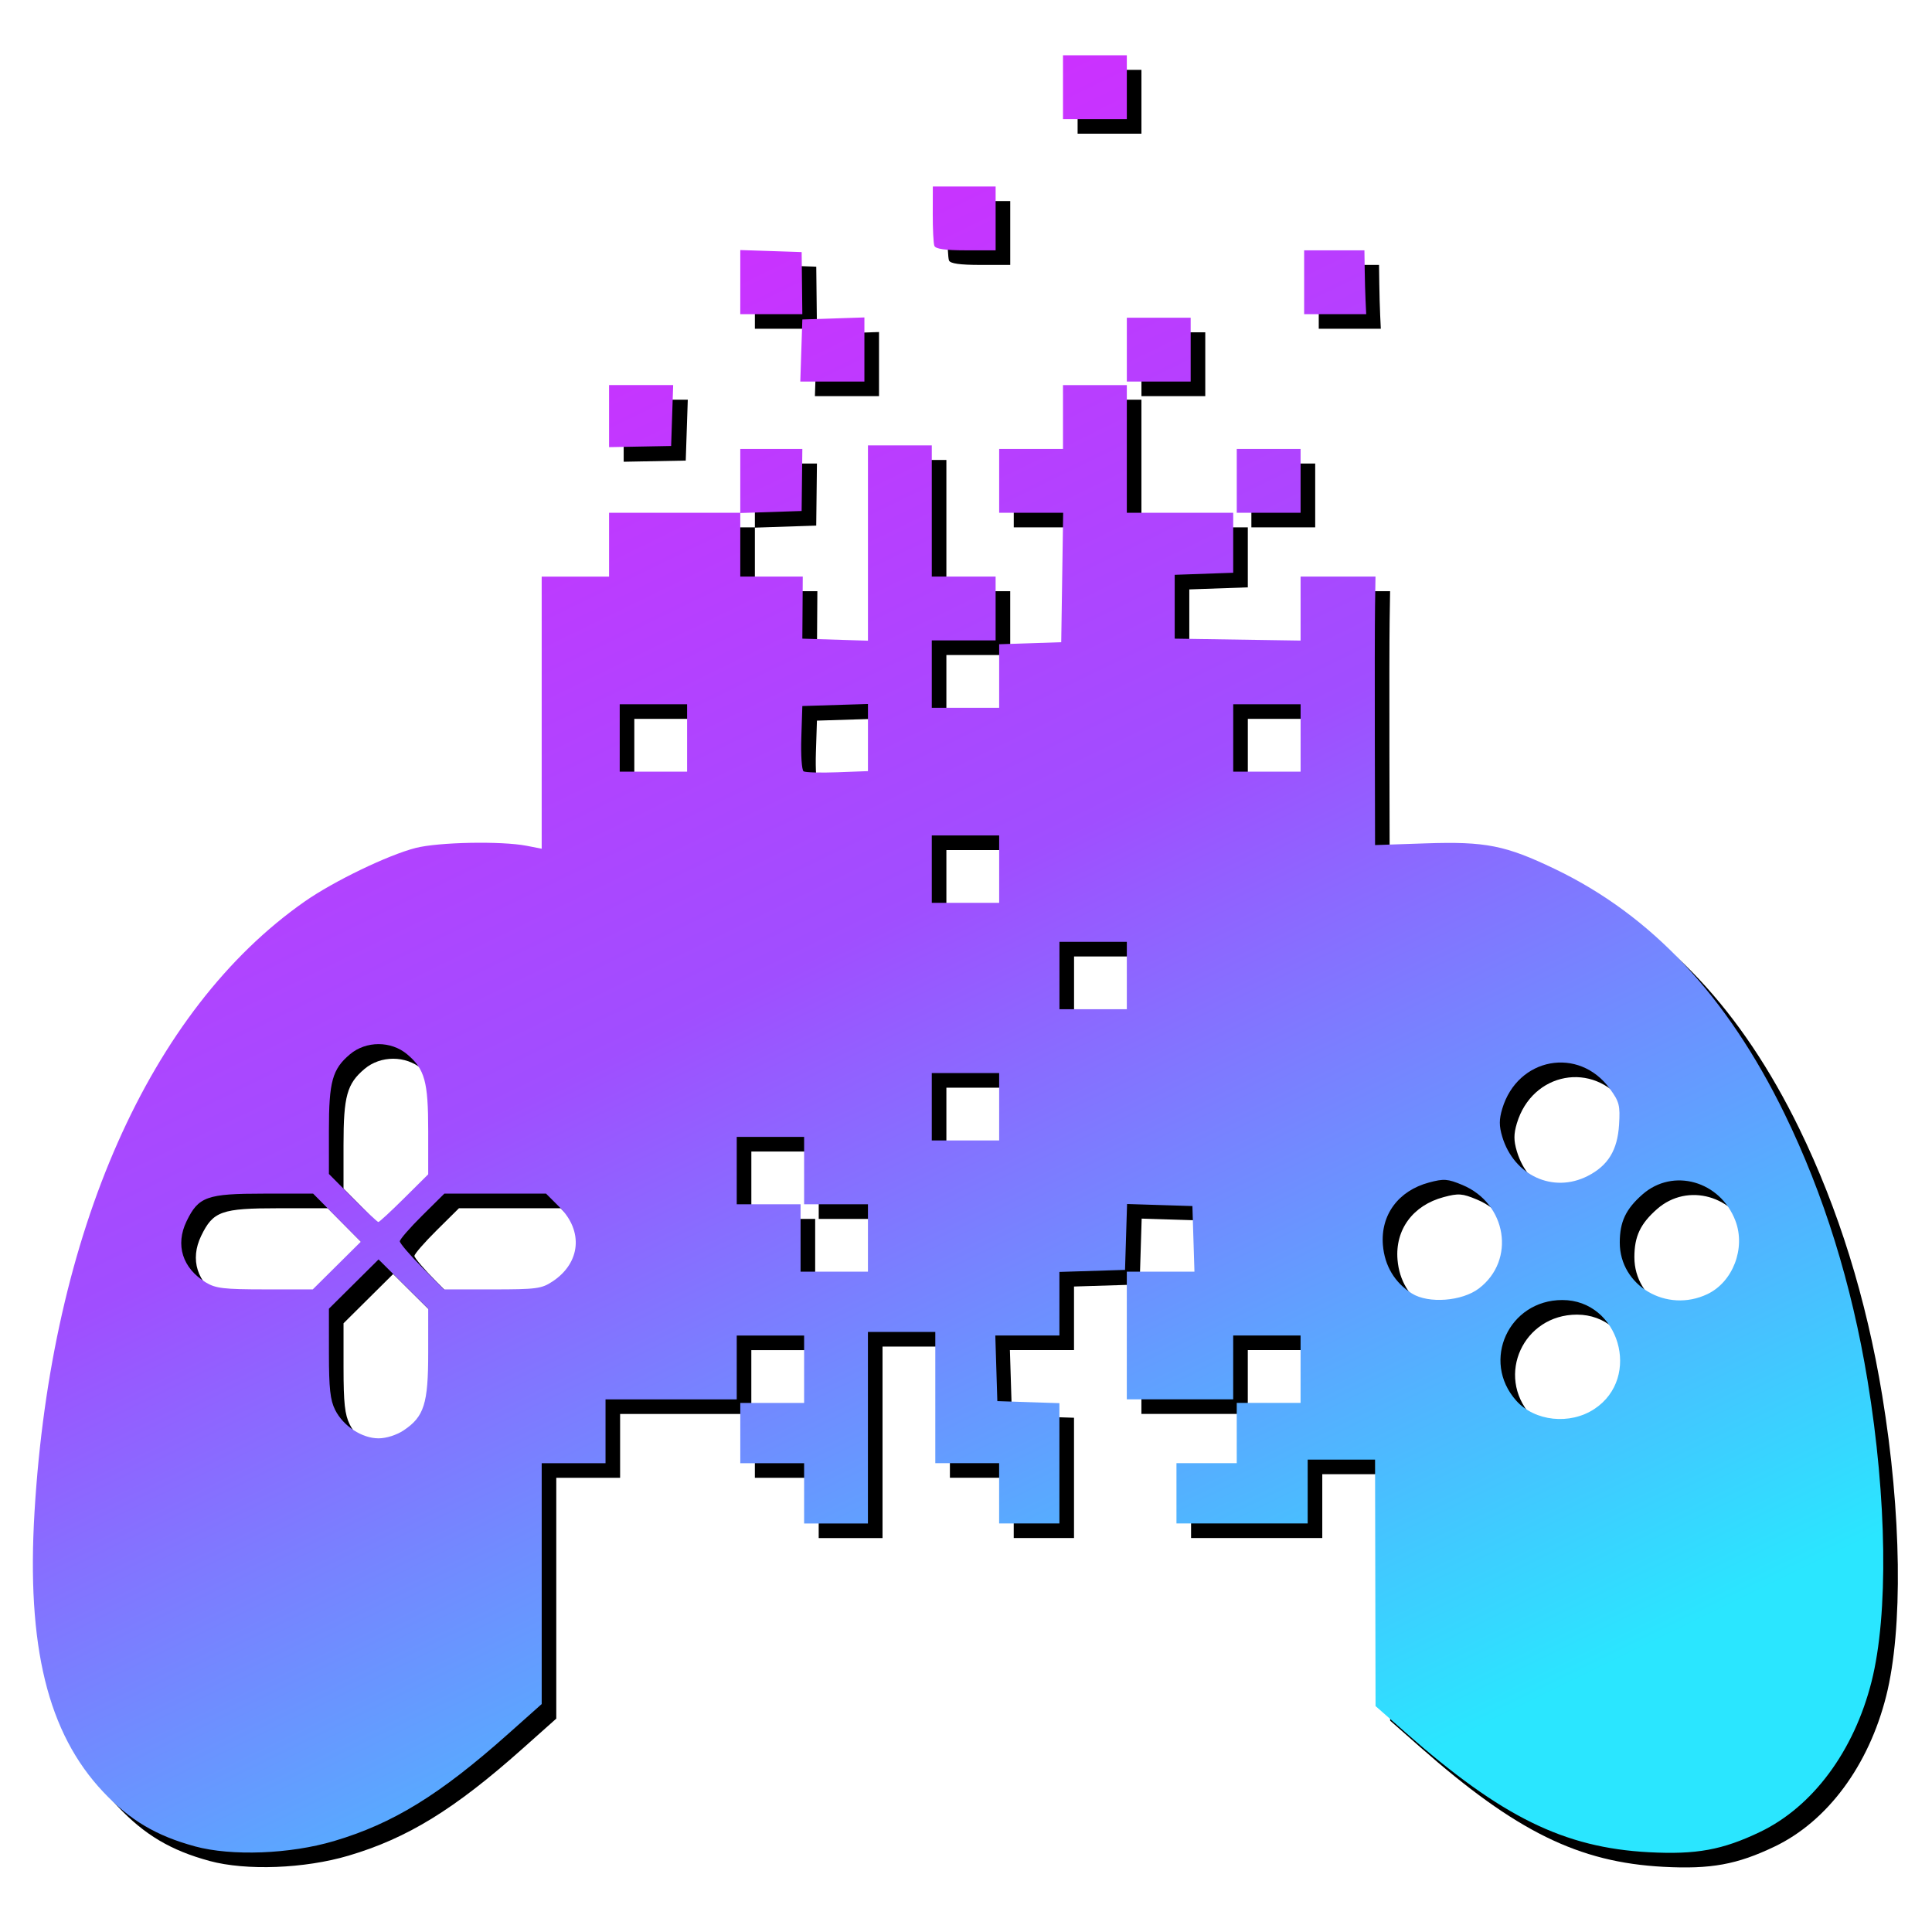 <?xml version="1.0" encoding="UTF-8" standalone="no"?>
<!-- Created with Inkscape (http://www.inkscape.org/) -->

<svg
   width="210mm"
   height="210mm"
   viewBox="0 0 210 210"
   version="1.1"
   id="svg1"
   xml:space="preserve"
   inkscape:version="1.4 (e7c3feb100, 2024-10-09)"
   sodipodi:docname="logo.svg"
   inkscape:export-filename="logo.png"
   inkscape:export-xdpi="96"
   inkscape:export-ydpi="96"
   xmlns:inkscape="http://www.inkscape.org/namespaces/inkscape"
   xmlns:sodipodi="http://sodipodi.sourceforge.net/DTD/sodipodi-0.dtd"
   xmlns:xlink="http://www.w3.org/1999/xlink"
   xmlns="http://www.w3.org/2000/svg"
   xmlns:svg="http://www.w3.org/2000/svg"><sodipodi:namedview
     id="namedview1"
     pagecolor="#ffffff"
     bordercolor="#000000"
     borderopacity="0.25"
     inkscape:showpageshadow="2"
     inkscape:pageopacity="0.0"
     inkscape:pagecheckerboard="0"
     inkscape:deskcolor="#d1d1d1"
     inkscape:document-units="mm"
     inkscape:zoom="0.85076455"
     inkscape:cx="562.43528"
     inkscape:cy="606.51328"
     inkscape:window-width="3432"
     inkscape:window-height="2136"
     inkscape:window-x="0"
     inkscape:window-y="0"
     inkscape:window-maximized="1"
     inkscape:current-layer="layer1" /><defs
     id="defs1"><linearGradient
       inkscape:collect="always"
       xlink:href="#linearGradient1"
       id="linearGradient2"
       x1="61.642"
       y1="14.902"
       x2="149.813"
       y2="195.679"
       gradientUnits="userSpaceOnUse"
       gradientTransform="translate(-1.587,-1.587)" /><linearGradient
       id="linearGradient1"
       inkscape:collect="always"><stop
         style="stop-color:#d62aff;stop-opacity:1;"
         offset="0"
         id="stop1" /><stop
         style="stop-color:#a04eff;stop-opacity:1;"
         offset="0.467"
         id="stop3" /><stop
         style="stop-color:#2ae6ff;stop-opacity:1;"
         offset="1"
         id="stop2" /></linearGradient></defs><g
     inkscape:label="Layer 1"
     inkscape:groupmode="layer"
     id="layer1"><path
       style="fill:#000000;stroke-width:1.457"
       d="M 22.769,202.274 C 18.577,201.139 15.708,199.436 12.81,196.365 6.771,189.962 4.462,180.544 5.342,165.895 7.166,135.519 17.872,111.344 34.715,99.57 c 3.149,-2.201 9.049,-5.047 12.052,-5.814 2.488,-0.635 9.309,-0.768 12.061,-0.236 l 1.638,0.317 V 79.049 64.26 h 3.662 3.662 v -3.469 -3.469 h 7.131 7.131 v -3.469 -3.469 l 3.373,-4.4e-5 3.373,-5.8e-5 -0.039,3.373 -0.039,3.373 -3.334,0.111 -3.334,0.111 v 3.454 3.454 h 3.396 3.396 l -0.023,3.373 -0.023,3.373 3.566,0.111 3.566,0.111 V 60.613 49.998 h 3.469 3.469 v 7.131 7.131 h 3.469 3.469 v 3.469 3.469 h -3.469 -3.469 v 3.662 3.662 h 3.662 3.662 v -3.454 -3.454 l 3.373,-0.111 3.373,-0.111 0.105,-7.035 0.105,-7.035 h -3.478 -3.478 V 53.852 50.383 h 3.469 3.469 v -3.469 -3.469 h 3.469 3.469 v 6.938 6.938 h 5.782 5.782 v 3.261 3.261 l -3.18,0.112 -3.18,0.112 v 3.469 3.469 l 6.842,0.105 6.842,0.105 v -3.478 -3.478 h 4.071 4.071 l -0.05,3.18 c -0.028,1.749 -0.038,8.315 -0.024,14.592 l 0.026,11.412 5.493,-0.185 c 6.523,-0.22 8.69,0.21 14.058,2.787 10.506,5.043 18.706,13.786 24.963,26.613 4.262,8.736 7.288,18.469 9.023,29.015 2.105,12.797 2.272,25.391 0.433,32.683 -1.906,7.561 -6.383,13.602 -12.118,16.353 -4.086,1.96 -6.939,2.481 -12.094,2.207 -9.216,-0.489 -16.023,-3.837 -26.422,-12.994 l -3.283,-2.891 -0.027,-13.395 -0.027,-13.395 h -3.662 -3.662 v 3.469 3.469 h -7.131 -7.131 v -3.276 -3.276 h 3.276 3.276 v -3.276 -3.276 h 3.469 3.469 v -3.662 -3.662 h -3.662 -3.662 v 3.469 3.469 h -5.782 -5.782 v -6.938 -6.938 h 3.676 3.676 l -0.111,-3.566 -0.111,-3.566 -3.551,-0.111 -3.551,-0.111 -0.111,3.58 -0.111,3.58 -3.566,0.111 -3.566,0.111 v 3.455 3.455 h -3.484 -3.484 l 0.111,3.566 0.111,3.566 3.373,0.111 3.373,0.111 v 6.538 6.538 h -3.276 -3.276 v -3.276 -3.276 h -3.469 -3.469 v -7.131 -7.131 h -3.662 -3.662 v 10.408 10.408 h -3.469 -3.469 v -3.276 -3.276 h -3.469 -3.469 v -3.276 -3.276 h 3.469 3.469 v -3.662 -3.662 h -3.662 -3.662 v 3.469 3.469 h -7.131 -7.131 v 3.469 3.469 h -3.469 -3.469 v 13.089 13.089 l -3.676,3.273 c -7.411,6.598 -12.488,9.72 -18.898,11.62 -4.782,1.417 -11.128,1.659 -15.124,0.576 z m 22.704,-45.221 c 2.211,-1.477 2.658,-2.886 2.658,-8.387 l 6e-4,-4.829 -2.698,-2.678 -2.698,-2.678 -2.698,2.678 -2.698,2.678 5.99e-4,4.829 c 4.75e-4,3.828 0.14,5.107 0.675,6.17 0.886,1.764 2.913,3.091 4.721,3.091 0.843,0 1.965,-0.359 2.738,-0.875 z M 174.898,154.733 c 5.163,-3.416 2.678,-11.838 -3.492,-11.838 -5.819,0 -8.853,6.61 -5.017,10.93 2.01,2.263 5.843,2.672 8.509,0.908 z m -12.555,-13.099 c 4.022,-3.068 3.034,-9.232 -1.803,-11.246 -1.6,-0.667 -2.008,-0.697 -3.622,-0.266 -3.337,0.89 -5.285,3.533 -5.014,6.801 0.187,2.256 1.284,4.086 3.153,5.261 1.792,1.126 5.451,0.85 7.286,-0.55 z m 24.823,0.623 c 2.785,-1.322 4.191,-4.998 3.053,-7.98 -1.652,-4.325 -6.778,-5.778 -10.099,-2.862 -1.818,1.596 -2.47,2.978 -2.47,5.237 0,4.699 5.098,7.702 9.516,5.605 z m -148.969,-3.11 2.612,-2.592 -2.592,-2.612 -2.592,-2.612 h -5.347 c -6.21,0 -7.114,0.322 -8.41,2.999 -1.247,2.577 -0.452,5.1 2.097,6.655 1.06,0.646 1.958,0.751 6.426,0.753 l 5.194,0.001 z m 23.466,1.72 c 3.036,-2.022 3.353,-5.462 0.745,-8.071 l -1.465,-1.465 h -5.528 -5.528 l -2.42,2.398 c -1.331,1.319 -2.42,2.572 -2.42,2.784 0,0.212 1.079,1.475 2.398,2.806 l 2.398,2.42 h 5.254 c 4.815,0 5.364,-0.073 6.564,-0.872 z m 34.267,-4.717 v -3.662 h -3.469 -3.469 v -3.662 -3.662 h -3.662 -3.662 v 3.662 3.662 h 3.469 3.469 v 3.662 3.662 h 3.662 3.662 z m -50.41,-4.326 2.612,-2.592 v -4.745 c 0,-5.344 -0.371,-6.689 -2.29,-8.304 -1.748,-1.471 -4.465,-1.471 -6.213,0 -1.917,1.613 -2.29,2.961 -2.29,8.284 v 4.725 l 2.592,2.612 c 1.425,1.436 2.679,2.612 2.785,2.612 0.106,0 1.369,-1.166 2.805,-2.592 z M 174.163,129.413 c 2.217,-1.131 3.24,-2.804 3.411,-5.582 0.129,-2.092 0.027,-2.489 -1.002,-3.902 -3.378,-4.637 -10.024,-3.404 -11.694,2.169 -0.352,1.175 -0.352,1.874 0,3.049 1.264,4.219 5.533,6.181 9.285,4.266 z m -63.971,-7.525 v -3.662 h -3.662 -3.662 v 3.662 3.662 h 3.662 3.662 z m 13.877,-14.262 v -3.662 h -3.662 -3.662 v 3.662 3.662 h 3.662 3.662 z M 110.192,96.061 v -3.662 h -3.662 -3.662 v 3.662 3.662 h 3.662 3.662 z M 95.93,81.756 v -3.648 l -3.566,0.111 -3.566,0.111 -0.112,3.437 c -0.062,1.89 0.05,3.538 0.249,3.662 0.199,0.124 1.854,0.169 3.678,0.101 l 3.316,-0.125 z m -19.659,0.043 v -3.662 h -3.662 -3.662 v 3.662 3.662 h 3.662 3.662 z m 66.686,0 v -3.662 h -3.662 -3.662 v 3.662 3.662 h 3.662 3.662 z M 136.019,53.852 v -3.469 h 3.469 3.469 v 3.469 3.469 h -3.469 -3.469 z m -68.228,-7.035 1.36e-4,-3.373 h 3.484 3.484 l -0.111,3.31 -0.111,3.31 -3.373,0.063 -3.373,0.063 z m 20.897,-7.131 0.111,-3.373 3.373,-0.111 3.373,-0.111 v 3.484 3.484 h -3.484 -3.484 z m 35.382,-0.096 v -3.469 h 3.469 3.469 v 3.469 3.469 h -3.469 -3.469 z m -42.016,-7.339 v -3.484 l 3.335,0.111 3.335,0.111 0.037,3.372 0.037,3.372 -3.373,4.52e-4 -3.373,4.66e-4 z m 61.289,0.015 v -3.469 h 3.276 3.276 l 0.028,2.024 c 0.015,1.113 0.059,2.674 0.097,3.469 l 0.069,1.446 -3.373,-2.18e-4 -3.373,-2.33e-4 z m -40.192,-3.954 c -0.102,-0.266 -0.182,-1.828 -0.177,-3.469 l 0.008,-2.985 h 3.413 3.413 v 3.469 3.469 h -3.235 c -2.242,0 -3.292,-0.149 -3.421,-0.484 z m 13.98,-17.247 V 7.596 h 3.469 3.469 v 3.469 3.469 h -3.469 -3.469 z"
       id="path1"
       sodipodi:nodetypes="cssssscccccccccccccccccccccccccccccccccccccccccccccccccccccccccccccccccccccccccsccsssssssscccccccccccccccccccccccccccccccccccccccccccccccccccccccccccccccccccccccccccccccccccssccsscccccsssssssssssssssssssccccsssscccscccssscsccccccccccccccccccscsssscssssssssscccccccccccccccccccccccccccccccssscccccccccccccccccccccccccccccccccccccccccccccccccccccccccccccccccccccsccccccscccccsccccccccccc" /><path
       style="fill:url(#linearGradient2);stroke-width:1.457"
       d="m 21.181,200.687 c -4.192,-1.136 -7.061,-2.838 -9.958,-5.91 C 5.183,188.375 2.875,178.956 3.754,164.308 5.578,133.932 16.285,109.757 33.128,97.983 c 3.149,-2.201 9.049,-5.047 12.052,-5.814 2.488,-0.635 9.309,-0.768 12.061,-0.236 l 1.638,0.317 V 77.461 62.673 h 3.662 3.662 v -3.469 -3.469 h 7.131 7.131 V 52.265 48.796 l 3.373,-4.4e-5 3.373,-5.8e-5 -0.039,3.373 -0.039,3.373 -3.334,0.111 -3.334,0.111 v 3.454 3.454 h 3.396 3.396 l -0.023,3.373 -0.023,3.373 3.566,0.111 3.566,0.111 V 59.025 48.41 h 3.469 3.469 v 7.131 7.131 h 3.469 3.469 v 3.469 3.469 h -3.469 -3.469 v 3.662 3.662 h 3.662 3.662 v -3.454 -3.454 l 3.373,-0.111 3.373,-0.111 0.105,-7.035 0.105,-7.035 h -3.478 -3.478 v -3.469 -3.469 h 3.469 3.469 v -3.469 -3.469 h 3.469 3.469 v 6.938 6.938 h 5.782 5.782 v 3.261 3.261 l -3.18,0.112 -3.18,0.112 v 3.469 3.469 l 6.842,0.105 6.842,0.105 v -3.478 -3.478 h 4.071 4.071 l -0.05,3.18 c -0.028,1.749 -0.038,8.315 -0.024,14.592 l 0.026,11.412 5.493,-0.185 c 6.523,-0.22 8.69,0.21 14.058,2.787 10.506,5.043 18.706,13.786 24.963,26.613 4.262,8.736 7.288,18.469 9.023,29.015 2.105,12.797 2.272,25.391 0.433,32.683 -1.906,7.561 -6.383,13.602 -12.118,16.353 -4.086,1.96 -6.939,2.481 -12.094,2.207 -9.216,-0.489 -16.023,-3.837 -26.422,-12.994 l -3.283,-2.891 -0.027,-13.395 -0.027,-13.395 h -3.662 -3.662 v 3.469 3.469 h -7.131 -7.131 v -3.276 -3.276 h 3.276 3.276 v -3.276 -3.276 h 3.469 3.469 v -3.662 -3.662 h -3.662 -3.662 v 3.469 3.469 h -5.782 -5.782 v -6.938 -6.938 h 3.676 3.676 l -0.111,-3.566 -0.111,-3.566 -3.551,-0.111 -3.551,-0.111 -0.111,3.58 -0.111,3.58 -3.566,0.111 -3.566,0.111 v 3.455 3.455 h -3.484 -3.484 l 0.111,3.566 0.111,3.566 3.373,0.111 3.373,0.111 v 6.538 6.538 h -3.276 -3.276 v -3.276 -3.276 h -3.469 -3.469 v -7.131 -7.131 h -3.662 -3.662 v 10.408 10.408 H 90.874 87.404 v -3.276 -3.276 H 83.935 80.466 v -3.276 -3.276 h 3.469 3.469 v -3.662 -3.662 h -3.662 -3.662 v 3.469 3.469 h -7.131 -7.131 v 3.469 3.469 h -3.469 -3.469 v 13.089 13.089 l -3.676,3.273 c -7.411,6.598 -12.488,9.72 -18.898,11.62 -4.782,1.417 -11.128,1.659 -15.124,0.576 z m 22.704,-45.221 c 2.211,-1.477 2.658,-2.886 2.658,-8.387 l 6e-4,-4.829 -2.698,-2.678 -2.698,-2.678 -2.698,2.678 -2.698,2.678 5.99e-4,4.829 c 4.75e-4,3.828 0.14,5.107 0.675,6.17 0.886,1.764 2.913,3.091 4.721,3.091 0.843,0 1.965,-0.359 2.738,-0.875 z m 129.425,-2.321 c 5.163,-3.416 2.678,-11.838 -3.492,-11.838 -5.819,0 -8.853,6.61 -5.017,10.93 2.01,2.263 5.843,2.672 8.509,0.908 z m -12.555,-13.099 c 4.022,-3.068 3.034,-9.232 -1.803,-11.246 -1.6,-0.667 -2.008,-0.697 -3.622,-0.266 -3.337,0.89 -5.285,3.533 -5.014,6.801 0.187,2.256 1.284,4.086 3.153,5.261 1.792,1.126 5.451,0.85 7.286,-0.55 z m 24.823,0.623 c 2.785,-1.322 4.191,-4.998 3.053,-7.98 -1.652,-4.325 -6.778,-5.778 -10.099,-2.862 -1.818,1.596 -2.47,2.978 -2.47,5.237 0,4.699 5.098,7.702 9.516,5.605 z m -148.969,-3.11 2.612,-2.592 -2.592,-2.612 -2.592,-2.612 H 28.69 c -6.21,0 -7.114,0.322 -8.41,2.999 -1.247,2.577 -0.452,5.1 2.097,6.655 1.06,0.646 1.958,0.751 6.426,0.753 l 5.194,0.001 z m 23.466,1.72 c 3.036,-2.022 3.353,-5.462 0.745,-8.071 l -1.465,-1.465 h -5.528 -5.528 l -2.42,2.398 c -1.331,1.319 -2.42,2.572 -2.42,2.784 0,0.212 1.079,1.475 2.398,2.806 l 2.398,2.42 h 5.254 c 4.815,0 5.364,-0.073 6.564,-0.872 z m 34.267,-4.717 v -3.662 h -3.469 -3.469 v -3.662 -3.662 h -3.662 -3.662 v 3.662 3.662 h 3.469 3.469 v 3.662 3.662 h 3.662 3.662 z m -50.41,-4.326 2.612,-2.592 v -4.745 c 0,-5.344 -0.371,-6.689 -2.29,-8.304 -1.748,-1.471 -4.465,-1.471 -6.213,0 -1.917,1.613 -2.29,2.961 -2.29,8.284 v 4.725 l 2.592,2.612 c 1.425,1.436 2.679,2.612 2.785,2.612 0.106,0 1.369,-1.166 2.805,-2.592 z m 128.643,-2.411 c 2.217,-1.131 3.24,-2.804 3.411,-5.582 0.129,-2.092 0.027,-2.489 -1.002,-3.902 -3.378,-4.637 -10.024,-3.404 -11.694,2.169 -0.352,1.175 -0.352,1.874 0,3.049 1.264,4.219 5.533,6.181 9.285,4.266 z m -63.971,-7.525 v -3.662 h -3.662 -3.662 v 3.662 3.662 h 3.662 3.662 z m 13.877,-14.262 v -3.662 h -3.662 -3.662 v 3.662 3.662 h 3.662 3.662 z M 108.605,94.474 v -3.662 h -3.662 -3.662 v 3.662 3.662 h 3.662 3.662 z M 94.343,80.169 v -3.648 l -3.566,0.111 -3.566,0.111 -0.112,3.437 c -0.062,1.89 0.05,3.538 0.249,3.662 0.199,0.124 1.854,0.169 3.678,0.101 l 3.316,-0.125 z m -19.659,0.043 v -3.662 h -3.662 -3.662 v 3.662 3.662 h 3.662 3.662 z m 66.686,0 v -3.662 h -3.662 -3.662 v 3.662 3.662 h 3.662 3.662 z M 134.431,52.265 v -3.469 h 3.469 3.469 v 3.469 3.469 h -3.469 -3.469 z m -68.228,-7.035 1.36e-4,-3.373 h 3.484 3.484 l -0.111,3.31 -0.111,3.31 -3.373,0.063 -3.373,0.063 z m 20.897,-7.131 0.111,-3.373 3.373,-0.111 3.373,-0.111 v 3.484 3.484 h -3.484 -3.484 z m 35.382,-0.096 v -3.469 h 3.469 3.469 v 3.469 3.469 h -3.469 -3.469 z m -42.016,-7.339 v -3.484 l 3.335,0.111 3.335,0.111 0.037,3.372 0.037,3.372 -3.373,4.52e-4 -3.373,4.66e-4 z m 61.289,0.015 v -3.469 h 3.276 3.276 l 0.028,2.024 c 0.015,1.113 0.059,2.674 0.097,3.469 l 0.069,1.446 -3.373,-2.18e-4 -3.373,-2.33e-4 z m -40.192,-3.954 c -0.102,-0.266 -0.182,-1.828 -0.177,-3.469 l 0.008,-2.985 h 3.413 3.413 v 3.469 3.469 h -3.235 c -2.242,0 -3.292,-0.149 -3.421,-0.484 z M 115.543,9.478 V 6.009 h 3.469 3.469 V 9.478 12.947 h -3.469 -3.469 z"
       id="path1-0"
       sodipodi:nodetypes="cssssscccccccccccccccccccccccccccccccccccccccccccccccccccccccccccccccccccccccccsccsssssssscccccccccccccccccccccccccccccccccccccccccccccccccccccccccccccccccccccccccccccccccccssccsscccccsssssssssssssssssssccccsssscccscccssscsccccccccccccccccccscsssscssssssssscccccccccccccccccccccccccccccccssscccccccccccccccccccccccccccccccccccccccccccccccccccccccccccccccccccccsccccccscccccsccccccccccc" /></g></svg>
